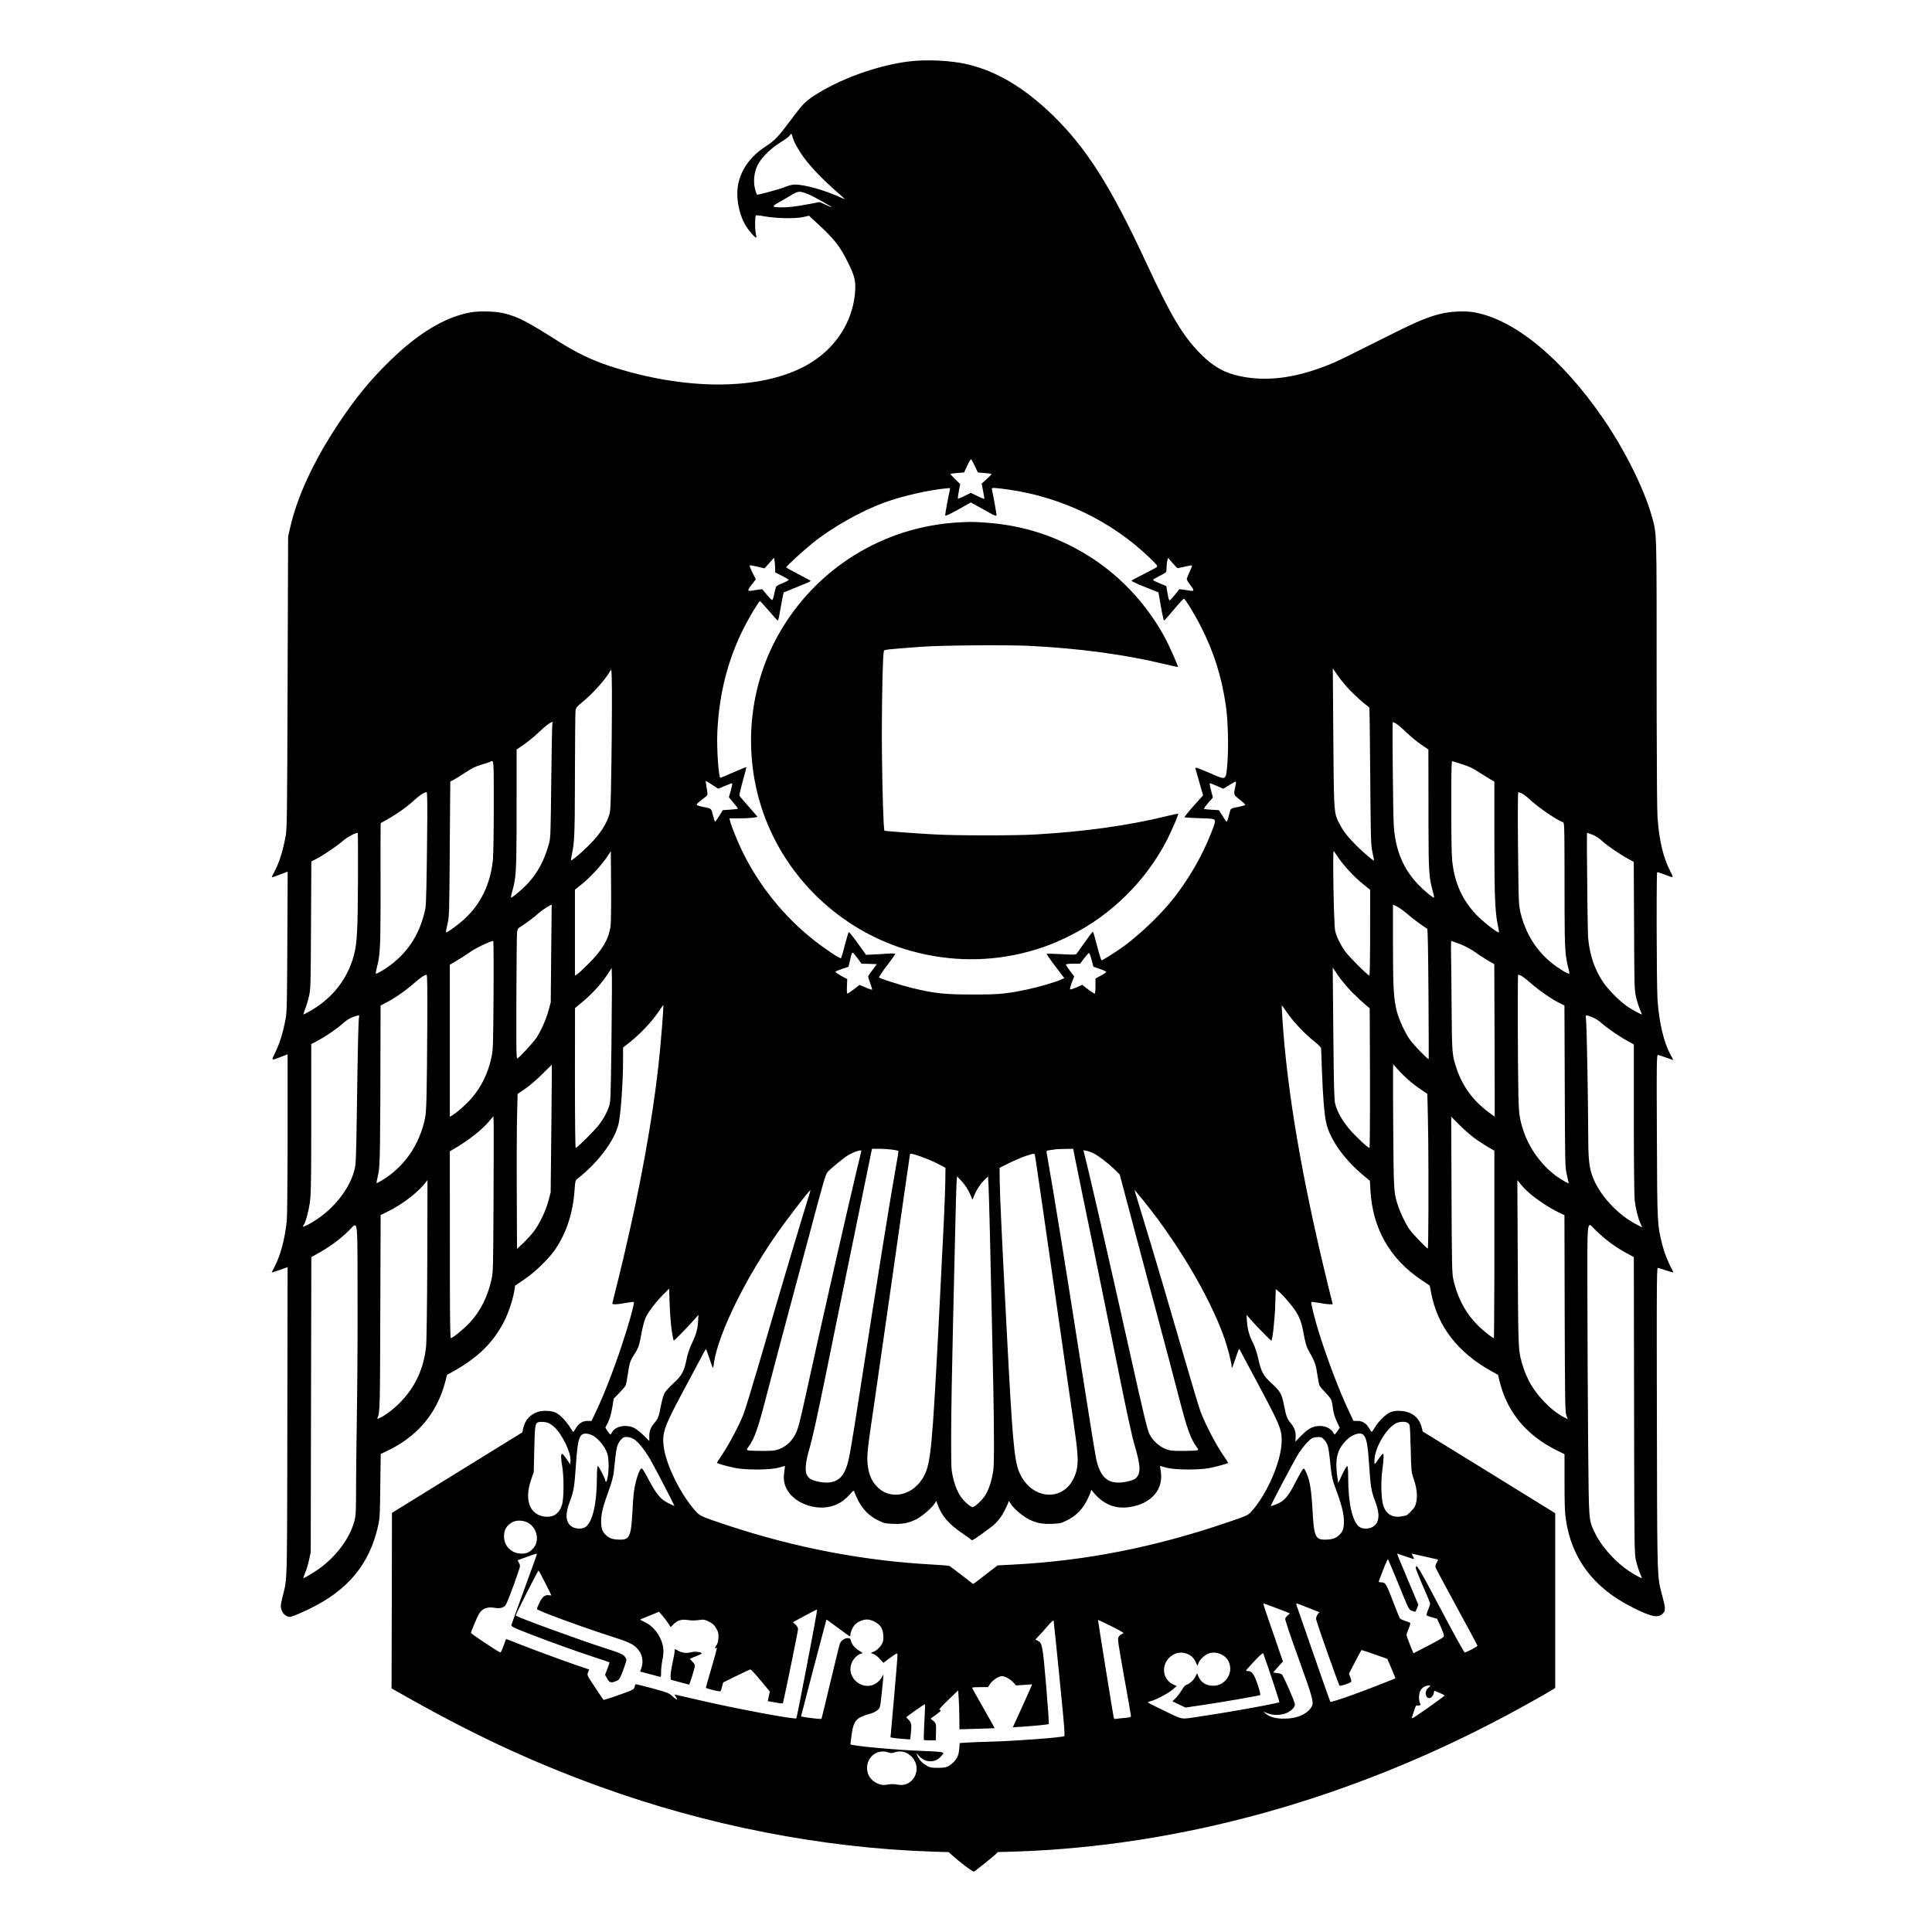 <?xml version="1.0" encoding="UTF-8"?>
<svg width="48px" height="48px" viewBox="0 0 48 48" version="1.1" xmlns="http://www.w3.org/2000/svg" xmlns:xlink="http://www.w3.org/1999/xlink">
    <title>aecb</title>
    <g id="Page-1" stroke="none" stroke-width="1" fill="none" fill-rule="evenodd">
        <g id="aecb">
            <rect id="Rectangle" x="0" y="0" width="48" height="48"></rect>
            <path d="M24.2,1.501 C24.242,1.526 24.641,1.845 24.719,1.916 L24.792,1.986 L25.216,1.998 C29.321,2.131 33.524,3.296 37.432,5.383 C37.822,5.591 38.419,5.925 38.559,6.013 L38.639,6.063 L38.639,10.405 L36.993,11.421 L35.347,12.435 L35.322,12.534 C35.261,12.782 35.076,12.929 34.803,12.946 C34.688,12.952 34.625,12.946 34.553,12.918 C34.436,12.874 34.247,12.689 34.156,12.534 C34.123,12.475 34.087,12.425 34.079,12.425 C34.072,12.425 34.043,12.465 34.016,12.513 C33.949,12.635 33.85,12.698 33.726,12.698 L33.627,12.698 L33.506,12.954 C33.275,13.441 32.968,14.252 32.762,14.913 C32.664,15.228 32.563,15.635 32.58,15.652 C32.586,15.658 32.674,15.648 32.775,15.629 C32.876,15.61 32.993,15.595 33.035,15.595 L33.111,15.595 L33.008,16.011 C32.351,18.686 31.973,20.891 31.859,22.723 C31.849,22.885 31.843,23.02 31.845,23.022 C31.849,23.026 31.904,22.948 31.971,22.849 C32.12,22.629 32.428,22.301 32.655,22.125 C32.767,22.035 32.823,21.978 32.823,21.949 C32.823,21.924 32.834,21.669 32.844,21.38 C32.869,20.729 32.901,20.336 32.943,20.13 C33.027,19.715 33.38,19.209 33.873,18.797 L34.035,18.663 L34.047,18.432 C34.102,17.474 34.53,16.723 35.322,16.194 L35.521,16.061 L35.559,15.866 C35.716,15.049 36.22,14.394 37.052,13.935 L37.218,13.842 L37.255,13.685 C37.451,12.906 37.921,12.341 38.687,11.961 L38.87,11.871 L38.87,11.169 C38.87,10.642 38.878,10.411 38.904,10.248 C39.046,9.273 39.594,8.549 40.552,8.068 C41.024,7.829 41.192,7.793 41.31,7.911 C41.385,7.986 41.383,8.037 41.297,8.36 C41.285,8.407 41.274,8.447 41.264,8.486 L41.243,8.572 C41.169,8.909 41.172,9.355 41.165,12.767 C41.165,12.957 41.164,13.137 41.164,13.308 L41.163,13.796 C41.163,13.873 41.163,13.948 41.163,14.021 L41.162,14.624 C41.162,14.685 41.162,14.744 41.162,14.801 L41.162,15.124 C41.162,15.174 41.162,15.223 41.162,15.27 L41.163,15.647 C41.165,16.318 41.172,16.498 41.186,16.498 C41.198,16.498 41.262,16.481 41.339,16.455 L41.398,16.435 C41.499,16.402 41.579,16.381 41.575,16.389 C41.438,16.651 41.356,16.855 41.304,17.057 C41.173,17.571 41.173,17.577 41.165,19.78 C41.163,20.224 41.161,20.572 41.161,20.844 L41.161,21.197 C41.162,21.699 41.17,21.789 41.188,21.789 C41.205,21.789 41.295,21.762 41.39,21.726 C41.484,21.693 41.564,21.663 41.568,21.663 C41.575,21.663 41.545,21.722 41.505,21.793 C41.335,22.106 41.22,22.593 41.18,23.169 C41.169,23.336 41.161,24.183 41.159,24.958 L41.16,25.681 C41.161,26.057 41.165,26.322 41.171,26.328 C41.178,26.335 41.251,26.314 41.333,26.282 C41.602,26.179 41.589,26.173 41.495,26.36 C41.32,26.698 41.22,27.128 41.18,27.704 C41.17,27.85 41.162,28.761 41.16,30.103 L41.159,30.565 C41.159,30.645 41.159,30.726 41.159,30.808 L41.158,33.129 C41.156,34.406 41.146,34.719 41.099,34.943 L41.086,35.002 C41.071,35.061 41.054,35.118 41.033,35.193 C40.842,35.867 40.361,36.831 39.825,37.61 C38.79,39.113 37.6,40.085 36.596,40.245 C36.367,40.282 36.01,40.261 35.763,40.196 C35.42,40.108 35.133,39.982 34.219,39.52 C33.734,39.275 33.247,39.035 33.138,38.989 C32.261,38.617 31.515,38.508 30.822,38.651 C30.43,38.731 30.159,38.88 29.844,39.193 C29.395,39.64 29.099,40.133 28.477,41.473 C27.606,43.354 26.995,44.318 26.165,45.128 C25.46,45.813 24.773,46.226 24.049,46.399 C23.623,46.502 22.993,46.529 22.535,46.468 C21.754,46.361 20.837,46.025 20.215,45.615 C20.025,45.49 19.952,45.422 19.732,45.131 L19.642,45.011 C19.327,44.589 19.247,44.507 19.008,44.352 C18.653,44.118 18.426,43.81 18.344,43.444 C18.279,43.144 18.34,42.745 18.498,42.445 C18.565,42.315 18.766,42.076 18.789,42.097 C18.794,42.103 18.787,42.157 18.775,42.218 C18.752,42.328 18.756,42.624 18.781,42.649 C18.787,42.655 18.878,42.647 18.978,42.628 C19.274,42.573 19.745,42.563 19.94,42.605 L20.1,42.64 L20.331,42.426 C20.732,42.055 20.868,41.88 21.063,41.488 C21.231,41.15 21.263,41.028 21.246,40.77 C21.204,40.121 20.874,39.522 20.328,39.113 C19.256,38.305 17.208,38.225 15.124,38.914 C14.71,39.05 14.309,39.243 13.885,39.512 C13.102,40.007 12.904,40.112 12.568,40.205 C12.337,40.268 11.92,40.282 11.674,40.236 C11.052,40.119 10.387,39.718 9.7,39.048 C9.205,38.567 8.831,38.111 8.415,37.484 C7.794,36.549 7.384,35.668 7.206,34.88 L7.158,34.67 L7.145,31.048 C7.135,27.721 7.13,27.41 7.097,27.227 C7.025,26.845 6.941,26.58 6.822,26.352 C6.78,26.274 6.75,26.209 6.754,26.205 C6.759,26.198 6.853,26.232 7.088,26.322 L7.147,26.345 L7.139,24.617 C7.132,23.095 7.128,22.868 7.097,22.692 C7.036,22.362 6.958,22.106 6.851,21.877 C6.733,21.632 6.721,21.644 6.992,21.747 L7.145,21.806 L7.145,19.834 L7.145,19.611 L7.144,19.193 C7.142,18.33 7.134,17.759 7.124,17.657 C7.076,17.214 6.969,16.809 6.822,16.53 C6.804,16.495 6.787,16.462 6.774,16.436 L6.75,16.389 C6.746,16.381 6.834,16.406 6.943,16.446 L7.145,16.519 L7.139,12.702 C7.138,12.509 7.138,12.325 7.138,12.15 L7.137,11.652 C7.137,11.573 7.137,11.497 7.137,11.422 L7.136,11 C7.133,9.339 7.127,8.889 7.089,8.635 L7.08,8.577 C7.078,8.568 7.076,8.559 7.074,8.55 L7.056,8.472 L7.043,8.418 C7.038,8.399 7.033,8.38 7.027,8.359 L7.019,8.326 C6.996,8.238 6.977,8.135 6.977,8.1 C6.977,7.997 7.038,7.89 7.118,7.852 C7.185,7.82 7.197,7.82 7.298,7.856 C7.359,7.877 7.531,7.953 7.68,8.024 C8.644,8.488 9.184,9.141 9.394,10.092 C9.436,10.273 9.44,10.376 9.448,11.085 L9.459,11.877 L9.597,11.942 C10.36,12.299 10.851,12.876 11.059,13.659 L11.107,13.842 L11.294,13.947 C11.875,14.277 12.243,14.636 12.507,15.135 C12.617,15.339 12.736,15.686 12.774,15.906 L12.799,16.059 L13.022,16.21 C13.293,16.393 13.647,16.737 13.801,16.968 C14.082,17.39 14.24,17.882 14.277,18.459 C14.29,18.654 14.294,18.673 14.345,18.713 C14.848,19.106 15.258,19.645 15.363,20.057 C15.422,20.292 15.48,21.094 15.48,21.686 L15.48,21.974 L15.667,22.121 C15.909,22.316 16.209,22.633 16.354,22.854 C16.419,22.948 16.474,23.028 16.478,23.028 C16.495,23.028 16.413,22.001 16.36,21.537 C16.209,20.18 15.916,18.561 15.509,16.831 L15.384,16.309 C15.298,15.956 15.222,15.652 15.216,15.633 C15.207,15.602 15.218,15.595 15.285,15.595 C15.329,15.595 15.449,15.61 15.55,15.629 C15.651,15.648 15.741,15.658 15.747,15.652 C15.77,15.629 15.619,15.083 15.438,14.545 C15.239,13.947 15.008,13.357 14.817,12.95 L14.697,12.698 L14.601,12.698 C14.477,12.698 14.382,12.641 14.309,12.519 C14.277,12.467 14.248,12.425 14.242,12.425 C14.235,12.425 14.198,12.479 14.158,12.545 C14.059,12.704 13.906,12.86 13.797,12.908 C13.689,12.956 13.473,12.962 13.354,12.92 C13.167,12.853 13.045,12.717 13.001,12.521 L12.978,12.414 L11.357,11.413 L9.738,10.413 L9.734,8.232 L9.728,6.053 L9.807,6.008 C11.701,4.927 13.171,4.239 14.935,3.6 C17.572,2.647 20.423,2.089 23.142,1.998 L23.572,1.984 L23.656,1.906 C23.852,1.729 24.177,1.486 24.2,1.501 Z M20.847,43.111 C20.471,43.281 19.984,43.415 19.749,43.415 C19.684,43.415 19.594,43.392 19.497,43.352 C19.382,43.304 18.871,43.163 18.81,43.163 C18.804,43.163 18.783,43.216 18.764,43.283 C18.71,43.472 18.731,43.711 18.819,43.89 C18.913,44.081 19.146,44.314 19.394,44.465 C19.497,44.528 19.596,44.601 19.615,44.627 C19.633,44.652 19.654,44.675 19.661,44.675 C19.667,44.675 19.684,44.629 19.699,44.57 C19.728,44.457 19.9,44.167 20.041,43.995 C20.293,43.69 20.496,43.489 20.95,43.092 C21.011,43.039 21.005,43.041 20.847,43.111 Z M20.664,42.848 C20.656,42.848 20.587,42.878 20.509,42.915 L20.366,42.98 L20.123,42.934 C19.772,42.869 19.606,42.848 19.417,42.848 C19.176,42.848 19.163,42.869 19.335,42.964 C19.415,43.008 19.556,43.09 19.648,43.146 C19.837,43.26 19.862,43.262 20.087,43.172 C20.205,43.125 20.694,42.85 20.664,42.848 Z M24.454,35.607 C24.45,35.6 24.372,35.632 24.282,35.676 L24.118,35.756 L23.965,35.678 C23.881,35.636 23.805,35.607 23.799,35.615 C23.793,35.621 23.803,35.703 23.822,35.8 L23.856,35.972 L23.73,36.096 C23.661,36.163 23.608,36.222 23.612,36.228 C23.616,36.232 23.696,36.241 23.786,36.249 L23.952,36.262 L24.03,36.428 C24.072,36.518 24.116,36.591 24.125,36.591 C24.133,36.589 24.175,36.516 24.217,36.426 L24.295,36.262 L24.456,36.249 C24.547,36.241 24.626,36.23 24.633,36.224 C24.639,36.218 24.586,36.161 24.515,36.098 L24.389,35.985 L24.425,35.8 C24.446,35.699 24.458,35.611 24.454,35.607 Z M24.152,23.292 C23.457,23.292 23.205,23.32 22.651,23.456 C22.357,23.53 21.87,23.685 21.84,23.714 C21.833,23.723 21.892,23.815 21.978,23.932 L22.033,24.004 C22.147,24.155 22.241,24.288 22.241,24.298 C22.241,24.313 22.174,24.315 22.048,24.307 C21.941,24.298 21.777,24.288 21.685,24.286 L21.517,24.277 L21.309,24.567 C21.196,24.726 21.095,24.85 21.086,24.84 C21.076,24.831 21.034,24.687 20.99,24.519 C20.948,24.351 20.904,24.206 20.895,24.195 C20.876,24.174 20.532,24.399 20.247,24.622 C19.478,25.22 18.838,26.018 18.422,26.893 C18.304,27.141 18.166,27.487 18.136,27.611 L18.122,27.668 L18.34,27.668 C18.603,27.668 18.823,27.689 18.815,27.712 C18.81,27.721 18.714,27.834 18.598,27.964 C18.483,28.094 18.382,28.212 18.372,28.227 C18.367,28.234 18.374,28.277 18.389,28.343 L18.428,28.499 C18.436,28.529 18.444,28.56 18.453,28.592 C18.506,28.779 18.546,28.934 18.542,28.94 C18.537,28.945 18.395,28.886 18.225,28.812 C18.055,28.737 17.908,28.676 17.899,28.676 C17.853,28.676 17.803,29.419 17.822,29.81 C17.866,30.771 18.086,31.628 18.493,32.424 C18.638,32.707 18.855,33.064 18.882,33.064 C18.89,33.064 18.991,32.955 19.104,32.823 C19.216,32.69 19.316,32.581 19.325,32.581 C19.333,32.581 19.352,32.65 19.365,32.734 C19.409,32.995 19.463,33.274 19.472,33.282 C19.476,33.284 19.629,33.347 19.812,33.419 C19.993,33.492 20.142,33.557 20.142,33.566 C20.142,33.572 20.003,33.648 19.837,33.734 C19.669,33.82 19.533,33.898 19.533,33.906 C19.533,33.931 19.969,34.33 20.188,34.506 C20.664,34.891 21.38,35.296 21.954,35.508 C22.43,35.682 23.096,35.833 23.572,35.873 C23.602,35.878 23.608,35.867 23.6,35.831 C23.589,35.785 23.575,35.724 23.562,35.658 L23.523,35.453 C23.499,35.321 23.481,35.208 23.484,35.195 C23.488,35.174 23.579,35.214 23.805,35.34 L24.12,35.516 L24.278,35.43 C24.364,35.382 24.507,35.304 24.593,35.254 C24.704,35.193 24.752,35.174 24.757,35.195 C24.763,35.218 24.685,35.657 24.645,35.831 C24.635,35.871 24.643,35.878 24.702,35.878 C24.74,35.878 24.901,35.859 25.059,35.836 C26.386,35.647 27.631,35.044 28.567,34.137 C28.758,33.952 28.771,33.935 28.735,33.908 C28.714,33.891 28.567,33.814 28.41,33.734 C28.252,33.656 28.118,33.583 28.112,33.572 C28.105,33.562 28.254,33.492 28.441,33.419 L28.781,33.282 L28.842,32.932 C28.876,32.739 28.912,32.581 28.92,32.581 C28.928,32.581 29.038,32.703 29.161,32.852 C29.287,33.003 29.401,33.125 29.411,33.125 C29.445,33.127 29.684,32.734 29.846,32.413 C30.157,31.8 30.344,31.21 30.453,30.492 C30.509,30.129 30.528,29.432 30.493,29.024 L30.479,28.868 C30.454,28.607 30.418,28.636 30.069,28.789 C29.741,28.93 29.682,28.949 29.701,28.901 C29.707,28.886 29.751,28.73 29.8,28.556 L29.89,28.239 L29.653,27.975 C29.523,27.828 29.422,27.702 29.43,27.695 C29.437,27.689 29.602,27.679 29.8,27.672 C30.125,27.664 30.161,27.658 30.18,27.622 C30.197,27.59 30.176,27.517 30.083,27.284 C29.865,26.734 29.546,26.182 29.168,25.694 C28.874,25.316 28.353,24.81 27.933,24.5 C27.753,24.367 27.398,24.141 27.368,24.141 C27.358,24.141 27.308,24.302 27.257,24.498 C27.207,24.695 27.161,24.855 27.152,24.855 C27.144,24.855 27.056,24.739 26.957,24.598 C26.856,24.456 26.764,24.325 26.749,24.307 C26.726,24.279 26.682,24.277 26.371,24.294 C26.178,24.304 26.014,24.309 26.006,24.302 C25.999,24.294 26.094,24.155 26.218,23.994 L26.442,23.7 L26.352,23.658 C26.209,23.595 25.8,23.477 25.527,23.418 C24.996,23.307 24.815,23.29 24.152,23.292 Z M25.569,24.361 C25.932,24.462 26.193,24.561 26.558,24.741 C27.597,25.249 28.481,26.121 29.002,27.149 C29.132,27.41 29.285,27.769 29.271,27.784 C29.266,27.788 29.151,27.763 29.012,27.729 C28.034,27.49 26.955,27.338 25.716,27.267 C25.204,27.238 23.759,27.238 23.218,27.269 C22.781,27.292 21.983,27.351 21.975,27.362 C21.951,27.385 21.922,28.279 21.912,29.27 C21.91,29.388 21.91,29.51 21.909,29.634 L21.91,30.009 C21.913,30.885 21.934,31.739 21.96,31.827 C21.968,31.861 22.01,31.865 22.903,31.932 C23.385,31.968 25.048,31.981 25.594,31.953 C26.808,31.892 27.952,31.737 28.903,31.508 C29.099,31.46 29.26,31.426 29.264,31.431 C29.279,31.445 29.031,32 28.92,32.199 C28.387,33.159 27.606,33.921 26.65,34.414 C25.97,34.767 25.263,34.962 24.473,35.017 C24.173,35.036 24.118,35.038 23.847,35.023 C21.951,34.928 20.253,33.872 19.329,32.214 C18.563,30.838 18.447,29.14 19.018,27.658 C19.629,26.068 20.99,24.834 22.63,24.376 C23.602,24.103 24.612,24.099 25.569,24.361 Z M19.186,33.093 C19.174,33.089 19.115,33.15 19.052,33.224 L18.936,33.362 L18.842,33.35 C18.789,33.341 18.71,33.331 18.668,33.324 C18.563,33.308 18.565,33.333 18.682,33.484 L18.779,33.608 L18.693,33.776 C18.647,33.868 18.617,33.948 18.626,33.954 C18.634,33.958 18.72,33.944 18.819,33.921 L18.995,33.879 L19.113,34.011 L19.228,34.143 L19.241,34.08 C19.249,34.047 19.256,33.965 19.258,33.9 L19.26,33.778 L19.428,33.694 C19.52,33.648 19.596,33.602 19.596,33.593 C19.596,33.585 19.533,33.549 19.455,33.518 C19.375,33.484 19.304,33.448 19.291,33.438 C19.281,33.427 19.256,33.347 19.239,33.259 C19.222,33.171 19.197,33.096 19.186,33.093 Z M29.063,33.085 C29.042,33.085 29.031,33.119 29.002,33.289 L28.975,33.44 L28.811,33.507 C28.718,33.545 28.645,33.583 28.645,33.593 C28.645,33.602 28.721,33.648 28.813,33.694 C28.979,33.778 28.981,33.78 28.981,33.86 C28.981,33.969 29.004,34.135 29.021,34.133 C29.027,34.133 29.08,34.076 29.136,34.007 C29.193,33.94 29.25,33.883 29.262,33.883 C29.272,33.884 29.32,33.894 29.38,33.908 L29.443,33.923 C29.529,33.944 29.607,33.958 29.615,33.952 C29.623,33.948 29.596,33.877 29.556,33.795 C29.518,33.711 29.485,33.629 29.485,33.612 C29.485,33.595 29.523,33.532 29.569,33.471 C29.674,33.331 29.676,33.31 29.575,33.324 C29.531,33.331 29.451,33.341 29.399,33.35 L29.302,33.362 L29.191,33.224 C29.13,33.148 29.071,33.085 29.063,33.085 Z M34.135,26.62 C34.119,26.606 33.812,26.872 33.642,27.051 C33.443,27.259 33.365,27.364 33.266,27.557 C33.256,27.577 33.247,27.595 33.238,27.613 L33.215,27.666 C33.14,27.852 33.138,28.093 33.126,29.673 L33.113,31.395 L33.235,31.216 C33.304,31.12 33.436,30.958 33.533,30.857 C33.669,30.715 33.871,30.534 34.02,30.423 C34.026,30.419 34.037,29.652 34.043,28.722 C34.056,27.118 34.058,27.017 34.098,26.828 C34.123,26.719 34.138,26.625 34.135,26.62 Z M14.187,26.625 C14.183,26.629 14.193,26.698 14.21,26.778 C14.268,27.056 14.281,27.273 14.283,28.367 L14.284,28.791 C14.286,29.612 14.292,30.316 14.3,30.358 C14.311,30.416 14.342,30.454 14.441,30.534 C14.708,30.746 15.048,31.122 15.161,31.33 C15.195,31.393 15.197,31.372 15.203,30.828 L15.203,30.433 C15.202,30.214 15.2,29.946 15.198,29.671 L15.193,29.256 C15.192,29.188 15.192,29.12 15.191,29.054 C15.172,27.893 15.17,27.842 15.126,27.723 C15.031,27.46 14.869,27.229 14.594,26.963 C14.431,26.801 14.2,26.61 14.187,26.625 Z M35.628,25.701 C35.609,25.682 35.376,25.875 35.227,26.032 C34.862,26.419 34.673,26.872 34.629,27.469 C34.61,27.71 34.587,30.062 34.604,30.062 C34.608,30.062 34.639,30.047 34.677,30.028 C34.715,30.009 34.835,29.906 34.944,29.801 C35.055,29.696 35.221,29.558 35.315,29.495 L35.488,29.379 L35.49,27.909 L35.49,27.501 C35.492,26.324 35.505,26.193 35.595,25.864 C35.62,25.78 35.635,25.705 35.628,25.701 Z M12.694,25.701 C12.69,25.707 12.705,25.78 12.73,25.864 C12.812,26.166 12.83,26.321 12.834,27.312 L12.835,29.379 L13.005,29.493 C13.097,29.556 13.265,29.692 13.377,29.799 C13.559,29.971 13.673,30.057 13.723,30.062 C13.734,30.062 13.734,30.051 13.725,30.039 C13.717,30.026 13.704,29.379 13.696,28.604 C13.681,27.273 13.679,27.187 13.639,27.038 C13.526,26.627 13.358,26.314 13.108,26.045 C12.967,25.894 12.713,25.684 12.694,25.701 Z M11.082,24.838 C11.075,24.842 11.092,24.934 11.117,25.044 C11.162,25.237 11.164,25.302 11.174,26.912 L11.187,28.581 L11.281,28.632 C11.334,28.659 11.466,28.743 11.577,28.817 C11.731,28.917 11.825,28.964 11.966,29.003 C12.027,29.021 12.088,29.04 12.13,29.055 L12.184,29.077 C12.261,29.12 12.268,29.138 12.268,28.316 L12.268,27.989 C12.268,27.378 12.258,26.778 12.247,26.65 C12.218,26.343 12.142,26.066 12.018,25.81 C11.894,25.558 11.762,25.379 11.546,25.174 C11.397,25.033 11.101,24.819 11.082,24.838 Z M37.241,24.836 C37.216,24.81 36.854,25.092 36.682,25.27 C36.327,25.644 36.141,26.058 36.08,26.606 C36.066,26.713 36.058,27.19 36.057,27.788 L36.057,28.278 C36.058,29.001 36.064,29.097 36.088,29.087 C36.107,29.081 36.218,29.045 36.336,29.01 C36.498,28.959 36.598,28.911 36.749,28.812 C36.859,28.741 36.989,28.659 37.037,28.632 L37.127,28.581 L37.127,27.196 C37.127,25.755 37.144,25.352 37.209,25.033 C37.232,24.93 37.245,24.84 37.241,24.836 Z M17.767,27.584 C17.759,27.584 17.735,27.658 17.712,27.746 C17.668,27.926 17.689,27.909 17.429,27.962 C17.362,27.975 17.307,27.998 17.307,28.01 C17.309,28.025 17.37,28.082 17.448,28.138 C17.58,28.239 17.584,28.245 17.574,28.317 C17.567,28.359 17.555,28.439 17.546,28.495 L17.532,28.596 L17.582,28.571 C17.609,28.556 17.681,28.512 17.74,28.472 L17.845,28.403 L18.01,28.474 C18.103,28.514 18.183,28.544 18.191,28.537 C18.199,28.533 18.183,28.453 18.157,28.359 L18.109,28.191 L18.225,28.054 C18.288,27.979 18.336,27.914 18.33,27.907 C18.325,27.901 18.239,27.891 18.139,27.884 L17.958,27.872 L17.87,27.729 C17.819,27.649 17.773,27.584 17.767,27.584 Z M30.476,27.584 C30.467,27.584 30.421,27.649 30.373,27.729 L30.283,27.872 L30.104,27.882 C30.008,27.886 29.919,27.897 29.913,27.905 C29.905,27.912 29.953,27.979 30.016,28.052 L30.134,28.185 L30.09,28.357 C30.064,28.451 30.05,28.533 30.056,28.539 C30.06,28.546 30.14,28.516 30.228,28.476 L30.392,28.403 L30.541,28.495 C30.623,28.548 30.696,28.586 30.705,28.581 C30.711,28.575 30.705,28.516 30.69,28.451 C30.644,28.256 30.646,28.252 30.808,28.128 C30.889,28.067 30.946,28.008 30.938,28 C30.929,27.991 30.843,27.968 30.749,27.949 C30.579,27.914 30.577,27.914 30.558,27.838 C30.547,27.796 30.526,27.723 30.514,27.674 C30.501,27.624 30.484,27.584 30.476,27.584 Z M9.337,23.811 C9.331,23.815 9.341,23.876 9.358,23.943 C9.433,24.234 9.451,24.388 9.454,25.275 L9.455,26.035 C9.454,26.145 9.454,26.254 9.454,26.358 L9.454,26.927 C9.454,26.969 9.454,27.009 9.454,27.047 L9.455,27.255 C9.456,27.44 9.457,27.55 9.459,27.55 C9.461,27.553 9.532,27.592 9.612,27.637 C9.843,27.763 10.116,27.956 10.284,28.113 C10.42,28.239 10.536,28.315 10.599,28.319 C10.614,28.319 10.618,28.09 10.616,27.664 C10.601,26.03 10.59,25.533 10.567,25.421 C10.443,24.827 10.166,24.38 9.713,24.032 C9.574,23.924 9.354,23.794 9.337,23.811 Z M38.557,24.071 C38.163,24.386 37.898,24.815 37.774,25.335 C37.738,25.491 37.73,25.606 37.724,26.135 C37.716,26.716 37.712,27.212 37.71,27.583 L37.711,28.043 C37.712,28.221 37.716,28.319 37.722,28.319 C37.73,28.319 37.768,28.306 37.806,28.29 C37.843,28.275 37.925,28.212 37.988,28.153 C38.204,27.949 38.685,27.62 38.832,27.571 C38.86,27.563 38.867,27.519 38.869,26.823 L38.87,26.39 C38.87,26.335 38.87,26.276 38.87,26.215 L38.871,25.423 C38.874,24.381 38.889,24.243 38.965,23.95 C38.983,23.878 38.994,23.817 38.988,23.811 C38.967,23.79 38.723,23.937 38.557,24.071 Z M40.789,22.797 C40.764,22.797 40.548,22.917 40.434,22.992 C40.247,23.118 39.951,23.414 39.825,23.605 C39.618,23.916 39.498,24.265 39.458,24.685 C39.446,24.813 39.43,26.098 39.427,26.822 L39.427,27.175 C39.427,27.261 39.429,27.311 39.431,27.311 C39.433,27.311 39.489,27.29 39.557,27.265 C39.634,27.238 39.725,27.179 39.804,27.105 C39.939,26.984 40.247,26.774 40.459,26.658 L40.59,26.587 L40.598,25.002 C40.604,23.479 40.606,23.408 40.648,23.223 C40.674,23.116 40.718,22.978 40.747,22.912 C40.777,22.849 40.795,22.797 40.789,22.797 Z M7.542,22.797 C7.533,22.797 7.552,22.856 7.58,22.927 C7.609,22.999 7.653,23.143 7.676,23.246 C7.718,23.429 7.72,23.513 7.727,25.018 L7.735,26.597 L7.857,26.66 C8.027,26.746 8.392,26.994 8.531,27.118 C8.621,27.2 8.814,27.303 8.888,27.309 C8.891,27.31 8.893,27.159 8.894,26.92 L8.894,26.297 C8.894,26.249 8.894,26.201 8.894,26.152 C8.888,24.878 8.871,24.563 8.793,24.269 C8.636,23.679 8.258,23.198 7.714,22.887 C7.626,22.837 7.55,22.797 7.542,22.797 Z M34.022,23.763 C33.984,23.763 33.512,24.233 33.422,24.361 C33.302,24.529 33.207,24.724 33.172,24.871 C33.138,25.006 33.105,26.893 33.136,26.858 C33.144,26.847 33.201,26.765 33.262,26.677 C33.405,26.469 33.655,26.203 33.871,26.03 L34.041,25.894 L34.04,24.524 C34.038,24.05 34.031,23.763 34.022,23.763 Z M14.284,23.761 L14.284,25.896 L14.477,26.051 C14.685,26.224 14.949,26.511 15.088,26.719 L15.176,26.853 L15.182,25.974 L15.183,25.812 L15.183,25.525 C15.182,25.22 15.176,25.023 15.166,24.964 C15.111,24.643 14.953,24.384 14.609,24.044 C14.479,23.914 14.353,23.798 14.328,23.786 L14.284,23.761 Z M35.496,21.686 C35.483,21.667 35.12,22.041 35.036,22.159 C34.908,22.339 34.763,22.648 34.702,22.881 C34.625,23.179 34.608,23.467 34.608,24.546 L34.608,25.526 L34.717,25.472 C34.778,25.44 34.889,25.361 34.965,25.293 C35.093,25.178 35.404,24.949 35.456,24.932 C35.473,24.926 35.481,24.489 35.49,23.309 C35.493,22.836 35.495,22.407 35.496,22.109 L35.496,21.686 Z M12.828,22.177 L12.828,22.831 C12.828,22.944 12.828,23.067 12.829,23.202 C12.833,24.036 12.839,24.766 12.845,24.825 C12.856,24.915 12.866,24.936 12.925,24.97 C13.032,25.033 13.299,25.232 13.402,25.329 C13.473,25.394 13.706,25.541 13.706,25.52 C13.706,25.52 13.706,25.507 13.706,25.482 L13.705,25.376 C13.703,25.171 13.699,24.768 13.694,24.309 L13.683,23.101 L13.629,22.898 C13.566,22.669 13.446,22.398 13.326,22.215 C13.246,22.096 12.919,21.739 12.856,21.705 C12.838,21.696 12.83,21.76 12.828,22.177 Z M37.136,20.261 C37.134,20.256 37.058,20.311 36.966,20.38 C36.594,20.662 36.336,21.014 36.191,21.445 C36.075,21.789 36.073,21.825 36.065,22.975 C36.061,23.565 36.055,24.176 36.05,24.336 C36.048,24.493 36.05,24.624 36.057,24.624 C36.063,24.624 36.162,24.586 36.279,24.542 C36.414,24.489 36.55,24.416 36.657,24.34 C36.747,24.273 36.89,24.181 36.974,24.132 L37.125,24.046 L37.132,22.157 C37.133,21.851 37.134,21.561 37.134,21.305 L37.135,21.014 C37.135,20.968 37.135,20.925 37.135,20.882 L37.136,20.261 Z M11.176,20.254 L11.176,24.032 L11.346,24.132 C11.441,24.187 11.59,24.283 11.678,24.346 C11.808,24.441 12.176,24.617 12.253,24.622 C12.259,24.623 12.263,24.425 12.264,24.117 L12.264,23.729 C12.264,23.587 12.263,23.434 12.262,23.276 C12.253,21.98 12.251,21.917 12.207,21.718 C12.123,21.336 11.964,21.008 11.728,20.729 C11.605,20.582 11.359,20.361 11.239,20.292 L11.176,20.254 Z M21.061,23.318 C21.04,23.313 21.036,23.353 21.042,23.492 L21.049,23.675 L20.9,23.754 C20.818,23.801 20.755,23.845 20.757,23.857 C20.761,23.868 20.834,23.899 20.923,23.929 L21.08,23.979 L21.118,24.139 C21.158,24.311 21.164,24.33 21.189,24.33 C21.198,24.33 21.248,24.269 21.305,24.193 L21.403,24.059 L21.786,24.046 L21.678,23.903 C21.618,23.826 21.569,23.75 21.569,23.738 C21.569,23.725 21.592,23.649 21.622,23.568 C21.651,23.488 21.672,23.416 21.666,23.412 C21.662,23.406 21.588,23.431 21.504,23.467 L21.353,23.53 L21.221,23.427 C21.147,23.37 21.076,23.32 21.061,23.318 Z M27.2,23.313 C27.192,23.309 27.116,23.355 27.035,23.418 L26.888,23.532 L26.745,23.469 C26.665,23.433 26.594,23.412 26.585,23.421 C26.577,23.429 26.596,23.507 26.629,23.589 L26.688,23.742 L26.585,23.876 C26.529,23.952 26.482,24.023 26.482,24.036 C26.482,24.048 26.55,24.057 26.659,24.057 L26.835,24.057 L26.936,24.193 C26.993,24.267 27.047,24.325 27.058,24.321 C27.07,24.319 27.098,24.241 27.121,24.149 L27.165,23.983 L27.32,23.929 C27.406,23.899 27.48,23.866 27.484,23.855 C27.488,23.845 27.429,23.803 27.354,23.763 L27.217,23.689 L27.217,23.507 C27.217,23.406 27.209,23.32 27.2,23.313 Z M34.024,19.48 C33.984,19.48 33.669,19.776 33.516,19.958 C33.342,20.166 33.22,20.385 33.172,20.576 C33.147,20.674 33.138,21.01 33.126,22.329 L33.111,23.962 L33.243,23.765 C33.317,23.658 33.47,23.473 33.587,23.353 C33.705,23.236 33.852,23.097 33.915,23.045 L34.03,22.948 L34.037,21.214 L34.037,21.037 L34.037,20.541 C34.036,19.919 34.032,19.48 34.024,19.48 Z M14.303,19.48 C14.292,19.48 14.284,20.162 14.284,21.218 L14.286,22.954 L14.489,23.124 C14.716,23.311 14.947,23.57 15.098,23.798 L15.197,23.95 L15.203,23.683 L15.203,23.394 C15.201,23.074 15.197,22.552 15.191,22.02 C15.172,20.695 15.17,20.618 15.13,20.508 C15.067,20.334 15.004,20.221 14.888,20.063 C14.785,19.925 14.34,19.48 14.303,19.48 Z M38.975,18.602 C38.975,18.585 38.755,18.713 38.648,18.793 C38.288,19.064 37.995,19.473 37.852,19.899 C37.753,20.196 37.734,20.33 37.724,20.781 C37.716,21.199 37.711,21.904 37.709,22.526 L37.709,23.153 C37.709,23.526 37.712,23.784 37.717,23.784 C37.728,23.784 37.761,23.771 37.793,23.759 C37.824,23.744 37.936,23.658 38.039,23.568 C38.242,23.389 38.559,23.171 38.748,23.078 L38.868,23.02 L38.876,21.014 C38.883,19.037 38.883,19.005 38.929,18.808 C38.954,18.699 38.975,18.606 38.975,18.602 Z M9.356,18.606 C9.352,18.61 9.368,18.707 9.396,18.82 C9.443,19.029 9.448,19.314 9.454,22.573 L9.455,23.017 L9.591,23.089 C9.801,23.196 10.061,23.376 10.276,23.563 C10.454,23.719 10.542,23.777 10.599,23.782 C10.616,23.784 10.62,23.412 10.616,22.593 C10.605,20.786 10.597,20.395 10.559,20.214 C10.42,19.551 10.04,19.005 9.488,18.673 C9.419,18.631 9.36,18.602 9.356,18.606 Z M40.8,17.506 L40.68,17.567 C40.176,17.823 39.714,18.333 39.552,18.81 C39.477,19.03 39.458,19.244 39.458,19.899 C39.457,20.142 39.454,20.481 39.448,20.839 L39.44,21.381 C39.428,22.038 39.413,22.632 39.403,22.69 C39.387,22.791 39.391,22.793 39.557,22.73 C39.632,22.7 39.725,22.642 39.804,22.57 C39.941,22.446 40.252,22.236 40.462,22.123 L40.592,22.052 L40.592,20.193 C40.592,19.152 40.602,18.266 40.613,18.178 C40.64,17.966 40.693,17.749 40.751,17.617 L40.8,17.506 Z M7.542,17.561 C7.586,17.605 7.67,17.913 7.701,18.144 C7.722,18.309 7.73,18.562 7.732,19.441 L7.733,22.062 L7.823,22.106 C8.056,22.224 8.384,22.446 8.56,22.608 C8.608,22.65 8.699,22.707 8.762,22.73 C8.907,22.784 8.936,22.786 8.921,22.74 C8.904,22.684 8.888,21.961 8.867,20.456 C8.848,19.211 8.844,19.076 8.806,18.932 C8.699,18.51 8.361,18.052 7.932,17.747 C7.704,17.584 7.443,17.46 7.542,17.561 Z M35.473,16.981 C35.444,16.981 35.082,17.361 35.013,17.464 C34.921,17.6 34.788,17.871 34.736,18.037 C34.625,18.369 34.625,18.396 34.614,20.036 C34.612,20.317 34.611,20.58 34.61,20.806 L34.61,21.353 C34.611,21.485 34.612,21.56 34.614,21.558 C34.618,21.552 34.673,21.491 34.734,21.424 C34.889,21.25 35.093,21.071 35.292,20.939 L35.462,20.823 L35.475,20.254 C35.483,19.95 35.488,19.414 35.489,18.862 L35.489,17.966 C35.487,17.409 35.482,16.981 35.473,16.981 Z M12.845,16.971 L12.839,18.43 C12.838,18.553 12.838,18.678 12.838,18.802 L12.838,19.346 C12.839,19.809 12.842,20.198 12.848,20.357 L12.86,20.823 L13.053,20.953 C13.162,21.029 13.343,21.184 13.475,21.317 L13.593,21.434 C13.662,21.502 13.709,21.548 13.71,21.548 L13.71,21.33 C13.708,21.054 13.703,20.543 13.698,19.962 L13.681,18.377 L13.626,18.167 C13.559,17.915 13.402,17.588 13.259,17.401 C13.202,17.325 13.085,17.199 13.001,17.118 L12.845,16.971 Z M11.201,14.755 C11.186,14.755 11.179,15.131 11.177,16.259 L11.176,19.396 L11.275,19.454 C11.64,19.666 11.983,19.937 12.157,20.147 L12.258,20.267 L12.264,20.12 C12.264,20.11 12.265,20.088 12.265,20.054 L12.266,19.923 C12.266,19.896 12.266,19.866 12.266,19.835 L12.266,19.619 C12.266,19.578 12.266,19.536 12.266,19.493 L12.265,19.21 C12.265,18.909 12.263,18.557 12.262,18.188 C12.253,16.435 12.253,16.399 12.207,16.196 C12.115,15.782 11.934,15.425 11.678,15.146 C11.533,14.991 11.248,14.755 11.201,14.755 Z M37.115,14.755 C37.085,14.755 36.899,14.898 36.764,15.026 C36.428,15.343 36.216,15.73 36.105,16.225 C36.075,16.364 36.069,16.614 36.063,18.318 L36.055,20.256 L36.281,20.03 C36.405,19.906 36.594,19.746 36.697,19.677 C36.802,19.606 36.941,19.517 37.008,19.48 L37.127,19.412 L37.127,16.688 C37.127,16.624 37.127,16.56 37.127,16.498 L37.126,16.136 C37.124,15.324 37.119,14.755 37.115,14.755 Z M20.305,11.195 C20.158,11.228 20.089,11.272 20.045,11.358 C19.99,11.463 20.018,11.707 20.121,12.047 C20.175,12.225 20.318,12.87 20.507,13.8 C20.671,14.608 20.998,16.213 21.235,17.363 L21.664,19.459 L21.842,19.459 C21.941,19.459 22.086,19.448 22.166,19.438 C22.247,19.425 22.317,19.412 22.321,19.408 C22.325,19.402 22.296,19.211 22.254,18.982 C22.128,18.289 21.792,16.194 21.359,13.399 C21.141,11.996 21.094,11.709 21.023,11.53 L21,11.475 L20.973,11.421 C20.858,11.195 20.633,11.117 20.305,11.195 Z M27.797,11.165 C27.492,11.165 27.337,11.323 27.238,11.736 C27.215,11.833 27.079,12.671 26.934,13.601 C26.478,16.521 26.188,18.321 26.006,19.347 C25.995,19.412 25.995,19.412 26.096,19.427 C26.153,19.433 26.214,19.444 26.23,19.446 C26.247,19.45 26.352,19.454 26.461,19.456 L26.663,19.459 L26.707,19.234 C26.732,19.108 26.946,18.058 27.186,16.897 C27.237,16.648 27.29,16.385 27.345,16.117 L27.454,15.581 C27.617,14.78 27.773,14.014 27.858,13.59 C27.99,12.933 28.133,12.284 28.173,12.148 C28.345,11.575 28.353,11.394 28.21,11.266 C28.162,11.222 27.933,11.165 27.797,11.165 Z M29.476,11.953 L29.39,11.952 C29.111,11.952 29.063,11.959 28.956,12.001 C28.796,12.066 28.637,12.213 28.559,12.368 C28.506,12.471 28.416,12.847 28.078,14.365 C27.555,16.708 27.085,18.764 26.932,19.362 L26.917,19.423 L26.999,19.408 C27.043,19.4 27.116,19.372 27.165,19.349 C27.287,19.289 27.536,19.097 27.69,18.948 L27.82,18.818 L28.084,17.821 C28.163,17.522 28.288,17.053 28.421,16.555 L28.555,16.053 C28.622,15.803 28.688,15.557 28.748,15.333 C28.966,14.514 29.214,13.584 29.294,13.267 C29.493,12.496 29.584,12.246 29.73,12.051 C29.777,11.988 29.779,11.982 29.743,11.967 C29.726,11.96 29.613,11.955 29.476,11.953 Z M19.041,11.953 L18.934,11.952 C18.762,11.952 18.603,11.959 18.582,11.967 C18.546,11.982 18.548,11.988 18.594,12.051 C18.741,12.249 18.829,12.494 19.039,13.307 C19.123,13.636 19.354,14.506 19.549,15.238 C19.747,15.971 20.041,17.078 20.207,17.695 C20.454,18.625 20.515,18.829 20.559,18.879 C20.645,18.974 20.969,19.24 21.078,19.303 C21.214,19.383 21.401,19.444 21.401,19.408 C21.401,19.404 21.353,19.205 21.294,18.963 C21.059,17.985 20.389,15.035 20.026,13.37 C19.879,12.698 19.831,12.511 19.772,12.389 C19.686,12.209 19.543,12.07 19.369,12.001 C19.277,11.965 19.229,11.955 19.041,11.953 Z M25.349,11.367 L25.32,11.431 C25.194,11.741 25.152,12.262 25.013,14.913 C24.887,17.327 24.845,18.237 24.838,18.629 L24.834,18.986 L25.071,19.104 C25.202,19.169 25.395,19.251 25.502,19.286 C25.676,19.343 25.697,19.345 25.71,19.314 C25.71,19.312 25.713,19.3 25.716,19.279 L25.74,19.124 C25.805,18.696 25.964,17.595 26.146,16.32 C26.38,14.692 26.615,13.044 26.673,12.658 C26.778,11.94 26.795,11.698 26.753,11.497 C26.715,11.314 26.619,11.138 26.503,11.033 C26.142,10.71 25.586,10.869 25.349,11.367 Z M21.825,11.029 C21.639,11.197 21.548,11.44 21.548,11.776 C21.548,11.894 21.578,12.169 21.622,12.456 C21.631,12.517 21.65,12.649 21.677,12.837 L21.714,13.089 C21.807,13.736 21.957,14.777 22.115,15.882 L22.149,16.12 C22.397,17.869 22.604,19.312 22.609,19.326 C22.617,19.354 22.758,19.314 23.029,19.209 C23.121,19.173 23.264,19.108 23.343,19.064 L23.49,18.986 L23.486,18.65 C23.48,18.243 23.446,17.537 23.312,14.934 C23.163,12.111 23.125,11.639 22.957,11.331 L22.922,11.27 C22.915,11.261 22.909,11.251 22.903,11.241 C22.638,10.84 22.143,10.743 21.825,11.029 Z M24.162,10.556 C24.11,10.556 23.942,10.707 23.86,10.831 C23.761,10.98 23.684,11.207 23.646,11.459 C23.637,11.522 23.632,11.699 23.631,11.973 L23.631,12.377 C23.635,13.034 23.651,14.002 23.679,15.175 C23.696,15.875 23.719,16.899 23.732,17.453 C23.745,18.008 23.759,18.533 23.765,18.619 L23.778,18.776 L23.894,18.652 C23.959,18.581 24.041,18.461 24.08,18.379 C24.12,18.297 24.152,18.218 24.154,18.199 C24.154,18.182 24.173,18.22 24.198,18.283 C24.253,18.428 24.355,18.583 24.463,18.69 L24.547,18.77 L24.559,18.575 C24.565,18.465 24.58,17.934 24.593,17.39 C24.605,16.849 24.628,15.818 24.645,15.102 C24.675,13.859 24.691,12.935 24.694,12.326 L24.695,11.955 C24.693,11.705 24.688,11.546 24.679,11.478 C24.641,11.211 24.568,10.985 24.467,10.833 C24.387,10.714 24.213,10.556 24.162,10.556 Z M9.381,12.776 C9.44,12.916 9.442,13.036 9.448,15.387 L9.457,17.812 L9.606,17.886 C10.013,18.081 10.422,18.4 10.62,18.682 L10.62,18.381 C10.62,18.349 10.62,18.315 10.62,18.279 L10.619,18.039 C10.618,17.82 10.618,17.556 10.617,17.265 L10.616,16.903 C10.616,16.841 10.616,16.778 10.616,16.714 C10.611,15.576 10.599,14.661 10.586,14.545 C10.53,14.012 10.324,13.557 9.971,13.187 C9.818,13.023 9.606,12.857 9.457,12.782 C9.373,12.74 9.366,12.74 9.381,12.776 Z M38.95,12.742 L38.862,12.786 C38.54,12.948 38.163,13.34 37.978,13.706 C37.892,13.876 37.822,14.073 37.776,14.273 C37.724,14.501 37.717,14.705 37.707,16.922 L37.698,18.68 L37.791,18.566 C37.841,18.503 37.948,18.398 38.026,18.333 C38.211,18.176 38.488,17.995 38.698,17.892 L38.868,17.81 L38.874,15.375 C38.881,13.185 38.885,12.929 38.914,12.841 L38.95,12.742 Z M24.177,8.646 L23.898,8.862 C23.742,8.982 23.606,9.084 23.591,9.093 C23.579,9.101 23.39,9.118 23.171,9.129 C21.456,9.221 19.755,9.546 18.052,10.111 C17.385,10.334 17.387,10.334 17.253,10.489 C16.889,10.913 16.551,11.606 16.49,12.053 C16.444,12.387 16.505,12.563 16.927,13.349 L16.994,13.475 L17.135,13.738 C17.228,13.912 17.314,14.075 17.366,14.172 C17.454,14.342 17.532,14.483 17.538,14.483 C17.544,14.483 17.588,14.367 17.633,14.226 C17.696,14.037 17.719,13.987 17.723,14.033 C17.786,14.716 18.414,16.053 19.235,17.254 C19.497,17.64 20.104,18.43 20.135,18.43 C20.137,18.43 20.127,18.39 20.112,18.342 C19.89,17.632 19.352,15.824 18.859,14.126 C18.684,13.531 18.51,12.96 18.468,12.855 C18.363,12.589 18.126,12.137 17.956,11.883 C17.876,11.764 17.811,11.661 17.811,11.656 C17.811,11.642 18.086,11.564 18.269,11.528 C18.544,11.474 19.153,11.478 19.354,11.539 C19.434,11.562 19.501,11.581 19.503,11.579 C19.503,11.577 19.495,11.507 19.484,11.423 C19.455,11.226 19.489,11.081 19.591,10.932 C19.78,10.661 20.194,10.5 20.557,10.556 C20.769,10.59 20.935,10.68 21.086,10.844 C21.208,10.978 21.214,10.982 21.227,10.932 C21.235,10.905 21.277,10.808 21.324,10.716 C21.433,10.5 21.597,10.336 21.809,10.231 C21.951,10.159 21.989,10.149 22.174,10.141 C22.424,10.13 22.571,10.157 22.768,10.256 C22.913,10.327 23.159,10.544 23.23,10.659 L23.262,10.71 L23.299,10.607 C23.402,10.329 23.566,10.143 23.906,9.907 C24.03,9.821 24.137,9.744 24.143,9.735 C24.152,9.718 24.282,9.805 24.599,10.04 C24.801,10.189 24.924,10.361 25.046,10.659 L25.067,10.71 L25.116,10.634 C25.187,10.516 25.405,10.332 25.563,10.252 C25.754,10.157 25.903,10.13 26.151,10.141 C26.335,10.149 26.373,10.159 26.516,10.231 C26.728,10.336 26.892,10.5 27.001,10.716 C27.047,10.808 27.091,10.905 27.098,10.934 L27.112,10.987 L27.156,10.934 C27.404,10.628 27.698,10.506 28.055,10.556 C28.613,10.636 28.926,11.008 28.834,11.48 C28.826,11.533 28.819,11.577 28.821,11.579 C28.821,11.581 28.891,11.562 28.97,11.539 C29.172,11.478 29.781,11.474 30.056,11.528 C30.236,11.564 30.514,11.642 30.514,11.656 C30.514,11.661 30.442,11.77 30.356,11.898 C30.178,12.167 29.924,12.664 29.825,12.935 C29.787,13.038 29.644,13.515 29.504,13.995 C29.117,15.331 28.687,16.79 28.452,17.558 C28.336,17.941 28.229,18.293 28.212,18.346 L28.185,18.44 L28.231,18.386 C29.174,17.271 30.045,15.822 30.421,14.749 C30.507,14.499 30.598,14.147 30.6,14.042 C30.6,13.985 30.621,14.025 30.686,14.22 C30.774,14.48 30.787,14.508 30.799,14.472 C30.803,14.459 30.961,14.168 31.146,13.821 C31.807,12.589 31.845,12.498 31.843,12.194 C31.836,11.698 31.477,10.869 31.087,10.443 C30.999,10.35 30.984,10.342 30.47,10.168 C28.67,9.557 26.974,9.223 25.187,9.129 L24.784,9.108 L24.542,8.921 C24.41,8.818 24.274,8.715 24.24,8.69 L24.177,8.646 Z M40.789,8.793 C40.751,8.793 40.506,8.937 40.369,9.04 C40.044,9.286 39.748,9.641 39.605,9.956 C39.471,10.25 39.475,10.201 39.458,12.015 C39.45,12.929 39.441,14.554 39.439,15.631 C39.439,15.855 39.438,16.055 39.438,16.232 L39.438,16.947 C39.442,17.758 39.476,17.596 39.657,17.422 C39.914,17.178 40.126,17.021 40.428,16.857 L40.592,16.767 L40.598,13.09 C40.598,12.897 40.599,12.714 40.599,12.541 L40.6,12.048 C40.605,9.415 40.609,9.392 40.648,9.219 C40.674,9.112 40.718,8.973 40.747,8.908 C40.777,8.845 40.795,8.793 40.789,8.793 Z M7.538,8.793 C7.533,8.793 7.541,8.822 7.557,8.863 L7.575,8.908 C7.605,8.971 7.649,9.114 7.674,9.227 L7.72,9.433 L7.727,13.101 L7.735,16.767 L7.943,16.884 C8.205,17.034 8.453,17.216 8.65,17.409 L8.699,17.459 C8.856,17.623 8.877,17.678 8.881,16.838 L8.882,16.573 C8.882,16.525 8.882,16.474 8.882,16.421 L8.883,16.076 C8.883,16.013 8.883,15.948 8.883,15.881 L8.884,15.589 L8.884,14.955 C8.882,14.193 8.876,13.384 8.867,12.887 C8.857,12.242 8.848,11.475 8.846,11.089 L8.846,10.985 C8.846,10.449 8.841,10.355 8.806,10.216 C8.703,9.817 8.403,9.393 7.997,9.076 C7.85,8.963 7.575,8.793 7.538,8.793 Z M16.131,12.198 L15.991,12.339 C15.911,12.416 15.804,12.5 15.751,12.526 C15.56,12.618 15.291,12.568 15.212,12.423 C15.193,12.389 15.17,12.362 15.163,12.362 C15.155,12.362 15.126,12.4 15.094,12.446 L15.04,12.53 L15.105,12.66 C15.151,12.752 15.182,12.864 15.21,13.021 L15.247,13.25 L15.382,13.389 C15.455,13.464 15.527,13.548 15.541,13.573 C15.554,13.599 15.579,13.722 15.596,13.846 C15.636,14.121 15.655,14.189 15.745,14.327 C15.865,14.516 15.881,14.566 15.934,14.856 C15.963,15.014 16.007,15.188 16.033,15.247 C16.094,15.387 16.287,15.648 16.474,15.833 L16.625,15.984 L16.637,15.595 C16.646,15.381 16.667,15.091 16.688,14.951 C16.709,14.808 16.732,14.692 16.74,14.692 C16.755,14.692 17.08,15.024 17.242,15.207 L17.353,15.333 L17.343,15.154 C17.33,14.961 17.29,14.833 17.173,14.587 C17.129,14.495 17.08,14.346 17.057,14.228 C16.998,13.928 16.938,13.819 16.726,13.628 C16.629,13.538 16.528,13.429 16.507,13.384 C16.484,13.34 16.446,13.208 16.423,13.09 C16.371,12.807 16.352,12.757 16.264,12.652 C16.163,12.532 16.131,12.45 16.131,12.312 L16.131,12.198 Z M32.183,12.183 L32.189,12.28 C32.2,12.419 32.164,12.526 32.069,12.641 C31.973,12.757 31.956,12.803 31.899,13.095 C31.849,13.363 31.805,13.441 31.587,13.636 C31.385,13.821 31.332,13.92 31.261,14.245 C31.232,14.378 31.179,14.537 31.141,14.613 C31.036,14.818 30.997,14.961 30.982,15.154 L30.969,15.333 L31.072,15.217 C31.223,15.045 31.57,14.692 31.584,14.692 C31.614,14.692 31.673,15.222 31.683,15.589 L31.696,15.971 L31.763,15.919 C31.801,15.891 31.88,15.809 31.943,15.738 C32.25,15.387 32.319,15.249 32.391,14.856 C32.431,14.636 32.458,14.541 32.506,14.457 C32.662,14.186 32.693,14.098 32.727,13.857 C32.746,13.727 32.771,13.601 32.783,13.575 C32.796,13.55 32.867,13.466 32.939,13.391 C33.086,13.233 33.086,13.235 33.117,13.002 C33.132,12.891 33.163,12.784 33.212,12.681 L33.285,12.528 L33.228,12.444 C33.199,12.4 33.168,12.362 33.159,12.362 C33.153,12.362 33.132,12.387 33.117,12.416 C33.067,12.507 32.932,12.572 32.792,12.572 C32.622,12.572 32.508,12.513 32.33,12.333 L32.183,12.183 Z M34.366,10.602 C34.314,10.77 34.303,11.167 34.343,11.474 C34.381,11.766 34.385,11.879 34.356,11.879 C34.345,11.879 34.297,11.822 34.251,11.753 C34.205,11.684 34.161,11.627 34.152,11.627 C34.146,11.627 34.146,11.686 34.15,11.759 C34.177,12.076 34.467,12.545 34.7,12.647 C34.778,12.681 34.91,12.685 34.963,12.656 C34.984,12.645 35.009,12.62 35.019,12.599 C35.03,12.578 35.042,12.307 35.049,11.994 C35.061,11.455 35.066,11.421 35.116,11.276 C35.221,10.987 35.231,10.728 35.145,10.56 C35.116,10.502 34.959,10.346 34.927,10.346 C34.919,10.344 34.872,10.336 34.822,10.327 C34.599,10.283 34.434,10.382 34.366,10.602 Z M13.492,10.327 C13.15,10.392 13.03,10.754 13.192,11.228 L13.261,11.428 L13.274,11.994 C13.286,12.559 13.297,12.635 13.364,12.662 C13.417,12.683 13.551,12.677 13.62,12.647 C13.658,12.633 13.723,12.589 13.765,12.551 C13.96,12.379 14.187,11.915 14.174,11.713 L14.168,11.617 L14.078,11.749 C14.03,11.82 13.979,11.879 13.971,11.879 C13.933,11.879 13.931,11.785 13.962,11.61 C14.013,11.341 14.013,10.775 13.962,10.613 C13.891,10.38 13.731,10.283 13.492,10.327 Z M33.774,10.065 C33.598,10.195 33.495,10.655 33.495,11.304 C33.495,11.459 33.487,11.566 33.474,11.575 C33.461,11.583 33.409,11.497 33.35,11.373 L33.249,11.157 L33.224,11.314 C33.21,11.4 33.199,11.556 33.203,11.659 C33.214,11.881 33.27,12.022 33.422,12.19 C33.577,12.362 33.797,12.437 33.879,12.345 C33.955,12.261 33.984,12.097 34.02,11.543 C34.049,11.079 34.075,10.936 34.161,10.714 C34.293,10.38 34.274,10.164 34.104,10.065 C34.007,10.008 33.852,10.008 33.774,10.065 Z M14.219,10.065 C14.051,10.162 14.032,10.38 14.164,10.714 C14.25,10.936 14.273,11.075 14.305,11.554 C14.349,12.244 14.389,12.383 14.552,12.383 C14.594,12.383 14.668,12.364 14.718,12.339 C14.832,12.284 14.979,12.123 15.054,11.969 C15.1,11.875 15.113,11.814 15.119,11.663 C15.13,11.467 15.092,11.186 15.058,11.186 C15.048,11.186 15.04,11.197 15.04,11.209 C15.04,11.262 14.872,11.587 14.851,11.575 C14.84,11.568 14.833,11.497 14.831,11.39 L14.83,11.304 C14.83,10.655 14.727,10.195 14.55,10.065 C14.473,10.008 14.317,10.008 14.219,10.065 Z M15.422,9.748 C15.243,9.748 15.153,9.773 15.067,9.849 C14.966,9.937 14.935,10.021 14.935,10.206 C14.935,10.39 14.983,10.584 15.126,10.972 C15.195,11.163 15.237,11.316 15.249,11.428 C15.26,11.52 15.279,11.686 15.289,11.795 C15.319,12.057 15.344,12.137 15.422,12.225 C15.474,12.286 15.499,12.299 15.571,12.299 C15.623,12.299 15.688,12.28 15.745,12.246 C15.85,12.186 15.999,12.001 16.148,11.753 C16.223,11.624 16.505,11.088 16.657,10.789 L16.729,10.643 C16.747,10.608 16.756,10.587 16.755,10.586 C16.753,10.584 16.694,10.609 16.625,10.644 C16.408,10.749 16.314,10.863 16.091,11.285 C16.026,11.409 15.961,11.512 15.947,11.518 C15.892,11.535 15.779,11.19 15.745,10.903 C15.737,10.846 15.722,10.628 15.711,10.418 C15.68,9.842 15.64,9.75 15.422,9.748 Z M32.903,9.748 C32.685,9.75 32.645,9.842 32.613,10.418 C32.582,10.985 32.548,11.199 32.454,11.415 C32.41,11.512 32.399,11.524 32.372,11.501 C32.353,11.486 32.273,11.344 32.191,11.184 C32.009,10.823 31.91,10.707 31.719,10.632 C31.641,10.6 31.576,10.577 31.574,10.581 C31.561,10.598 32.177,11.761 32.275,11.908 C32.399,12.091 32.544,12.249 32.62,12.278 C32.645,12.288 32.706,12.297 32.752,12.297 C32.827,12.299 32.85,12.288 32.903,12.225 C32.983,12.137 33.006,12.055 33.035,11.785 C33.084,11.314 33.094,11.253 33.191,10.995 C33.331,10.623 33.39,10.384 33.39,10.204 C33.39,10.021 33.359,9.937 33.258,9.849 C33.172,9.773 33.081,9.748 32.903,9.748 Z M12.955,9.401 C12.726,9.401 12.543,9.565 12.524,9.788 C12.51,9.977 12.577,10.103 12.74,10.187 C12.835,10.237 13.001,10.229 13.11,10.172 C13.343,10.048 13.414,9.725 13.251,9.536 C13.162,9.435 13.089,9.401 12.955,9.401 Z M35.116,6.924 L35.03,7.138 C34.982,7.258 34.944,7.367 34.944,7.382 C34.944,7.396 34.969,7.466 34.998,7.537 C35.028,7.606 35.045,7.671 35.034,7.68 C35.026,7.688 34.969,7.711 34.908,7.73 C34.849,7.751 34.791,7.776 34.78,7.791 C34.77,7.806 34.702,7.972 34.629,8.163 C34.432,8.677 34.425,8.688 34.299,8.688 C34.266,8.688 34.251,8.698 34.257,8.715 C34.261,8.727 34.312,8.86 34.369,9.009 C34.423,9.156 34.476,9.269 34.484,9.261 C34.486,9.258 34.493,9.243 34.505,9.215 L34.586,9.026 C34.633,8.916 34.691,8.776 34.753,8.625 C34.994,8.026 35.005,8.005 35.074,7.982 C35.112,7.967 35.15,7.955 35.156,7.955 C35.164,7.953 35.185,7.993 35.204,8.043 L35.238,8.133 L34.986,8.73 C34.734,9.326 34.704,9.401 34.717,9.401 C34.721,9.401 34.816,9.368 34.929,9.328 C35.04,9.288 35.133,9.261 35.133,9.267 C35.133,9.273 35.118,9.305 35.101,9.338 C35.082,9.374 35.072,9.401 35.076,9.401 C35.08,9.401 35.225,9.368 35.397,9.328 C35.512,9.301 35.616,9.278 35.674,9.265 L35.725,9.254 C35.733,9.254 35.721,9.221 35.698,9.181 C35.67,9.137 35.658,9.089 35.666,9.059 C35.672,9.034 35.91,8.589 36.193,8.072 C36.477,7.554 36.707,7.121 36.707,7.111 C36.707,7.09 36.428,6.945 36.388,6.945 C36.374,6.947 36.103,7.438 35.786,8.039 C35.242,9.07 35.177,9.177 35.175,9.04 C35.175,9.022 35.233,8.873 35.312,8.69 L35.353,8.595 C35.452,8.371 35.532,8.173 35.532,8.156 C35.532,8.142 35.509,8.072 35.481,8.003 C35.452,7.936 35.437,7.873 35.444,7.867 C35.452,7.858 35.513,7.837 35.58,7.818 L35.702,7.783 L35.788,7.6 C35.834,7.499 35.872,7.396 35.874,7.369 C35.878,7.325 35.832,7.296 35.498,7.121 L35.116,6.924 Z M17.37,5.761 C17.087,5.826 16.833,5.885 16.803,5.891 L16.753,5.901 L16.791,5.845 C16.849,5.752 16.816,5.757 16.711,5.853 C16.621,5.937 16.591,5.948 16.211,6.053 C15.989,6.113 15.8,6.16 15.791,6.155 C15.785,6.151 15.772,6.12 15.764,6.086 C15.751,6.029 15.73,6.017 15.495,5.931 C15.178,5.815 15,5.759 14.989,5.771 C14.987,5.773 14.969,5.8 14.941,5.843 L14.87,5.949 C14.843,5.989 14.813,6.035 14.781,6.082 C14.582,6.38 14.582,6.382 14.611,6.452 L14.639,6.521 L14.319,6.63 C13.902,6.775 13.188,7.037 12.848,7.174 C12.698,7.235 12.577,7.281 12.572,7.277 C12.57,7.272 12.543,7.197 12.51,7.109 C12.478,7.018 12.442,6.945 12.432,6.945 C12.398,6.945 11.701,7.409 11.701,7.432 C11.701,7.461 11.846,7.806 11.896,7.896 C11.974,8.035 12.104,8.087 12.289,8.054 C12.43,8.028 12.53,8.06 12.575,8.144 C12.64,8.272 12.919,9.034 12.919,9.087 C12.919,9.116 12.904,9.162 12.885,9.187 C12.86,9.225 12.858,9.236 12.881,9.244 C12.896,9.248 12.999,9.286 13.108,9.326 C13.345,9.412 13.347,9.412 13.333,9.366 C13.328,9.345 13.186,8.952 13.018,8.494 C12.85,8.037 12.709,7.644 12.705,7.625 C12.701,7.598 12.745,7.571 12.898,7.508 C13.068,7.438 13.334,7.336 13.621,7.23 L14.056,7.072 C14.272,6.995 14.478,6.923 14.641,6.869 C14.911,6.781 15.138,6.703 15.142,6.701 C15.147,6.697 15.124,6.626 15.092,6.542 L15.033,6.391 L15.086,6.294 C15.147,6.189 15.18,6.181 15.317,6.237 C15.384,6.265 15.399,6.288 15.478,6.494 C15.525,6.617 15.564,6.735 15.564,6.758 C15.564,6.779 15.539,6.825 15.508,6.859 C15.459,6.909 15.367,6.945 15.008,7.06 C14.391,7.258 12.866,7.814 12.814,7.862 C12.801,7.873 13.364,8.982 13.381,8.982 C13.391,8.982 13.696,8.383 13.696,8.366 C13.696,8.362 13.666,8.362 13.633,8.368 C13.54,8.381 13.469,8.324 13.4,8.177 C13.366,8.106 13.339,8.037 13.339,8.026 C13.339,7.998 13.882,7.791 14.488,7.579 L14.794,7.474 L15.097,7.373 C15.146,7.356 15.195,7.34 15.243,7.325 C15.678,7.186 15.774,7.134 15.888,6.972 C15.963,6.863 15.984,6.699 15.936,6.563 L15.905,6.47 L16.119,6.414 C16.234,6.382 16.352,6.351 16.379,6.344 C16.423,6.332 16.425,6.336 16.425,6.468 C16.425,6.544 16.44,6.678 16.459,6.769 C16.503,6.979 16.488,7.119 16.404,7.298 C16.32,7.478 16.178,7.627 16.016,7.701 C15.892,7.76 15.89,7.76 15.947,7.783 C15.978,7.795 16.087,7.839 16.188,7.881 L16.373,7.957 L16.453,7.865 C16.497,7.816 16.562,7.73 16.597,7.676 L16.663,7.575 L16.736,7.648 C16.83,7.741 16.925,7.772 17.064,7.753 C17.198,7.736 17.248,7.736 17.385,7.753 C17.479,7.768 17.511,7.762 17.612,7.711 C17.704,7.667 17.742,7.634 17.792,7.548 C17.847,7.451 17.855,7.422 17.849,7.308 C17.843,7.212 17.828,7.159 17.792,7.111 C17.754,7.058 17.75,7.046 17.775,7.056 C17.796,7.065 17.811,7.06 17.811,7.048 C17.811,7.035 17.75,6.815 17.675,6.556 C17.599,6.3 17.538,6.08 17.538,6.069 C17.538,6.048 17.889,5.964 17.903,5.981 C17.908,5.985 17.924,6.038 17.939,6.095 L17.968,6.2 L18.294,6.361 C18.472,6.449 18.63,6.523 18.645,6.523 C18.659,6.525 18.773,6.401 18.899,6.248 L19.127,5.973 L19.1,5.855 C19.085,5.79 19.075,5.738 19.077,5.736 C19.079,5.736 19.163,5.719 19.266,5.702 C19.449,5.67 19.449,5.67 19.459,5.715 C19.539,6.067 19.827,7.478 19.827,7.522 C19.827,7.558 19.804,7.6 19.764,7.638 L19.701,7.697 L19.997,7.858 C20.158,7.946 20.297,8.016 20.301,8.009 C20.314,7.999 19.804,5.339 19.785,5.309 C19.762,5.272 18.288,5.547 17.37,5.761 Z M33.052,5.721 C33.044,5.731 32.857,6.258 32.638,6.892 C32.452,7.431 32.288,7.903 32.234,8.056 L32.216,8.106 C32.204,8.14 32.202,8.163 32.214,8.163 C32.225,8.163 32.357,8.114 32.506,8.054 L32.779,7.946 L32.739,7.894 C32.716,7.865 32.697,7.814 32.697,7.783 C32.697,7.724 33.252,6.153 33.283,6.12 C33.3,6.103 33.531,6.179 33.566,6.212 C33.577,6.223 33.571,6.269 33.55,6.323 L33.514,6.418 L33.665,6.708 C33.749,6.867 33.818,7 33.823,7.004 C33.825,7.008 33.972,6.962 34.148,6.899 L34.467,6.787 L34.57,6.548 C34.627,6.416 34.669,6.307 34.667,6.302 C34.662,6.3 34.539,6.248 34.387,6.189 C33.739,5.929 33.075,5.698 33.052,5.721 Z M31.91,5.301 C31.698,5.299 31.551,5.339 31.448,5.423 L31.385,5.473 L31.496,5.433 C31.629,5.383 31.769,5.381 31.916,5.423 C32.048,5.463 32.172,5.572 32.172,5.652 C32.172,5.715 31.889,6.365 31.845,6.401 C31.828,6.414 31.773,6.431 31.721,6.435 L31.629,6.447 L31.75,6.584 L31.874,6.72 L31.675,7.3 C31.566,7.619 31.452,7.942 31.427,8.022 C31.4,8.1 31.383,8.163 31.391,8.163 C31.4,8.163 31.549,8.11 31.721,8.043 C31.895,7.978 32.04,7.921 32.044,7.917 C32.048,7.915 32.027,7.892 31.998,7.869 C31.969,7.846 31.937,7.808 31.931,7.787 C31.922,7.762 32.053,7.373 32.267,6.783 C32.356,6.536 32.424,6.345 32.476,6.195 L32.541,5.999 C32.639,5.691 32.623,5.643 32.563,5.561 C32.441,5.395 32.206,5.301 31.91,5.301 Z M23.301,4.079 C23.134,4.079 23.102,4.085 23.014,4.138 C22.907,4.199 22.825,4.293 22.787,4.394 C22.764,4.457 22.764,4.457 22.829,4.379 C22.968,4.211 23.211,4.194 23.358,4.341 C23.402,4.385 23.438,4.43 23.438,4.442 C23.438,4.472 23.327,4.484 22.909,4.499 C22.245,4.522 21.128,4.627 21.128,4.665 C21.128,4.677 21.143,4.782 21.158,4.9 C21.206,5.253 21.271,5.326 21.618,5.423 C21.683,5.439 21.767,5.481 21.802,5.513 C21.867,5.57 21.867,5.576 21.907,5.937 C21.928,6.139 21.947,6.328 21.945,6.357 C21.945,6.407 21.945,6.407 21.918,6.347 C21.903,6.311 21.857,6.252 21.815,6.216 C21.485,5.927 20.986,6.305 21.168,6.703 C21.21,6.8 21.315,6.897 21.393,6.916 C21.443,6.928 21.441,6.932 21.351,6.985 C21.244,7.046 21.158,7.151 21.139,7.241 C21.128,7.289 21.114,7.302 21.07,7.302 C20.975,7.302 20.881,7.23 20.858,7.14 C20.845,7.096 20.742,6.664 20.624,6.181 C20.509,5.696 20.412,5.299 20.41,5.297 C20.391,5.28 19.9,5.343 19.902,5.36 C19.909,5.4 20.53,7.764 20.534,7.764 C20.538,7.764 20.666,7.669 20.822,7.554 C20.977,7.438 21.109,7.344 21.116,7.344 C21.122,7.344 21.128,7.363 21.128,7.386 C21.128,7.449 21.185,7.577 21.24,7.636 C21.305,7.705 21.439,7.764 21.54,7.764 C21.653,7.764 21.819,7.678 21.882,7.585 C21.937,7.503 21.962,7.35 21.939,7.228 C21.92,7.136 21.815,7.012 21.712,6.966 L21.634,6.932 L21.706,6.905 C21.746,6.892 21.815,6.836 21.861,6.783 L21.947,6.687 L22.119,6.815 C22.277,6.928 22.294,6.937 22.298,6.895 C22.302,6.871 22.262,6.397 22.214,5.843 L22.124,4.835 L22.199,4.822 C22.239,4.814 22.35,4.803 22.443,4.797 L22.613,4.784 L22.628,4.912 C22.653,5.156 22.646,5.2 22.577,5.269 C22.541,5.305 22.514,5.337 22.518,5.339 C22.541,5.362 22.947,5.649 22.966,5.656 C22.98,5.662 22.987,5.62 22.98,5.523 C22.978,5.444 22.968,5.246 22.959,5.08 C22.951,4.915 22.949,4.776 22.953,4.77 C22.957,4.766 23.026,4.761 23.106,4.761 L23.249,4.761 L23.253,4.904 C23.262,5.171 23.259,5.185 23.188,5.246 L23.121,5.301 L23.247,5.393 C23.379,5.49 23.4,5.517 23.339,5.519 C23.314,5.519 23.394,5.607 23.553,5.761 L23.805,6.002 L23.818,5.817 C23.826,5.717 23.833,5.498 23.835,5.335 L23.837,5.036 L24.274,5.049 C24.513,5.055 24.71,5.062 24.712,5.064 C24.715,5.066 24.589,5.288 24.435,5.559 C24.28,5.83 24.152,6.059 24.152,6.069 C24.152,6.078 24.24,6.084 24.349,6.084 L24.547,6.084 L24.593,6.155 C24.645,6.244 24.811,6.357 24.885,6.357 C24.964,6.357 25.107,6.279 25.179,6.197 L25.244,6.126 L25.443,6.139 L25.643,6.153 L25.613,6.082 C25.596,6.042 25.51,5.851 25.422,5.654 C25.332,5.458 25.237,5.248 25.212,5.192 L25.164,5.087 L25.409,5.101 C25.779,5.127 26.041,5.154 26.056,5.169 C26.065,5.177 26.035,5.605 25.991,6.122 C25.905,7.128 25.895,7.182 25.781,7.237 L25.722,7.264 L25.804,7.352 C25.85,7.398 25.951,7.512 26.029,7.602 C26.104,7.69 26.172,7.753 26.176,7.739 C26.18,7.724 26.247,7.075 26.325,6.296 C26.405,5.501 26.442,5.101 26.447,4.946 L26.447,4.888 C26.446,4.875 26.445,4.868 26.442,4.866 C26.386,4.833 25.235,4.745 24.645,4.73 C24.414,4.724 24.139,4.713 24.034,4.707 L23.843,4.694 L23.833,4.556 C23.82,4.398 23.784,4.314 23.688,4.218 C23.572,4.102 23.509,4.079 23.301,4.079 Z M27.671,5.322 C27.66,5.358 27.28,7.72 27.28,7.749 C27.28,7.757 27.423,7.692 27.595,7.606 C27.769,7.52 27.91,7.44 27.91,7.43 C27.91,7.419 27.891,7.407 27.87,7.401 C27.849,7.396 27.816,7.367 27.795,7.338 C27.761,7.285 27.767,7.245 27.929,6.338 C28.024,5.817 28.099,5.379 28.099,5.362 C28.099,5.339 28.057,5.328 27.937,5.318 C27.847,5.311 27.753,5.301 27.727,5.295 C27.696,5.288 27.679,5.299 27.671,5.322 Z M17.12,6.147 C17.135,6.147 17.265,6.569 17.265,6.619 C17.265,6.638 17.238,6.682 17.202,6.718 C17.169,6.752 17.139,6.783 17.139,6.785 C17.139,6.788 17.177,6.805 17.229,6.826 L17.286,6.848 C17.368,6.88 17.433,6.913 17.433,6.922 C17.433,6.958 17.253,6.976 17.162,6.949 C17.053,6.92 16.948,6.932 16.849,6.989 C16.761,7.039 16.761,7.039 16.761,6.976 C16.761,6.947 16.736,6.811 16.707,6.674 C16.677,6.535 16.656,6.389 16.66,6.344 L16.667,6.267 L16.887,6.208 C17.009,6.174 17.114,6.147 17.12,6.147 Z M28.861,5.528 C28.672,5.618 28.519,5.698 28.519,5.706 C28.519,5.715 28.551,5.727 28.588,5.736 C28.702,5.759 29.027,5.929 29.134,6.023 L29.235,6.111 L29.155,6.147 C28.83,6.296 28.844,6.745 29.18,6.907 C29.298,6.962 29.455,6.949 29.569,6.874 C29.628,6.836 29.672,6.781 29.703,6.714 L29.751,6.613 L29.777,6.682 C29.808,6.775 29.943,6.895 30.048,6.926 C30.228,6.979 30.446,6.886 30.524,6.722 C30.659,6.443 30.446,6.113 30.136,6.118 C29.959,6.12 29.838,6.202 29.772,6.355 L29.741,6.428 L29.697,6.34 C29.653,6.252 29.552,6.162 29.47,6.139 C29.445,6.13 29.397,6.076 29.363,6.015 C29.329,5.954 29.262,5.866 29.216,5.817 L29.13,5.731 L29.453,5.576 L29.905,5.643 C30.327,5.704 31.248,5.864 31.305,5.885 C31.322,5.891 31.305,5.967 31.248,6.141 C31.16,6.405 31.104,6.483 31.005,6.483 C30.976,6.483 30.955,6.491 30.959,6.502 C30.963,6.51 31.057,6.615 31.169,6.735 C31.303,6.876 31.377,6.941 31.385,6.922 C31.515,6.563 31.794,5.719 31.786,5.71 C31.766,5.691 31.224,5.588 30.655,5.49 L30.344,5.438 C30.14,5.404 29.943,5.373 29.779,5.349 C29.306,5.28 29.42,5.259 28.861,5.528 Z M35.089,5.362 C35.099,5.395 35.124,5.471 35.143,5.532 C35.168,5.61 35.185,5.637 35.208,5.628 C35.225,5.622 35.252,5.624 35.269,5.631 C35.297,5.641 35.299,5.652 35.278,5.687 C35.244,5.754 35.248,5.918 35.288,5.996 C35.307,6.032 35.349,6.076 35.381,6.092 C35.435,6.124 35.532,6.137 35.532,6.116 C35.532,6.109 35.507,6.082 35.475,6.055 C35.387,5.977 35.41,5.811 35.511,5.811 C35.561,5.811 35.62,5.883 35.624,5.948 C35.624,5.977 35.637,5.996 35.647,5.992 C35.849,5.908 35.889,5.887 35.889,5.874 C35.889,5.857 35.147,5.332 35.099,5.314 C35.076,5.305 35.074,5.316 35.089,5.362 Z M22.315,3.659 C22.205,3.68 22.124,3.68 22.027,3.659 C21.83,3.619 21.595,3.777 21.553,3.976 C21.481,4.304 21.767,4.568 22.073,4.461 C22.132,4.44 22.161,4.44 22.22,4.461 C22.382,4.516 22.531,4.478 22.653,4.352 C22.928,4.066 22.697,3.592 22.315,3.659 Z" id="Combined-Shape" fill="#000000" fill-rule="nonzero" transform="translate(24.162, 24) scale(-1, 1) rotate(-180) translate(-24.162, -24) "></path>
        </g>
    </g>
</svg>